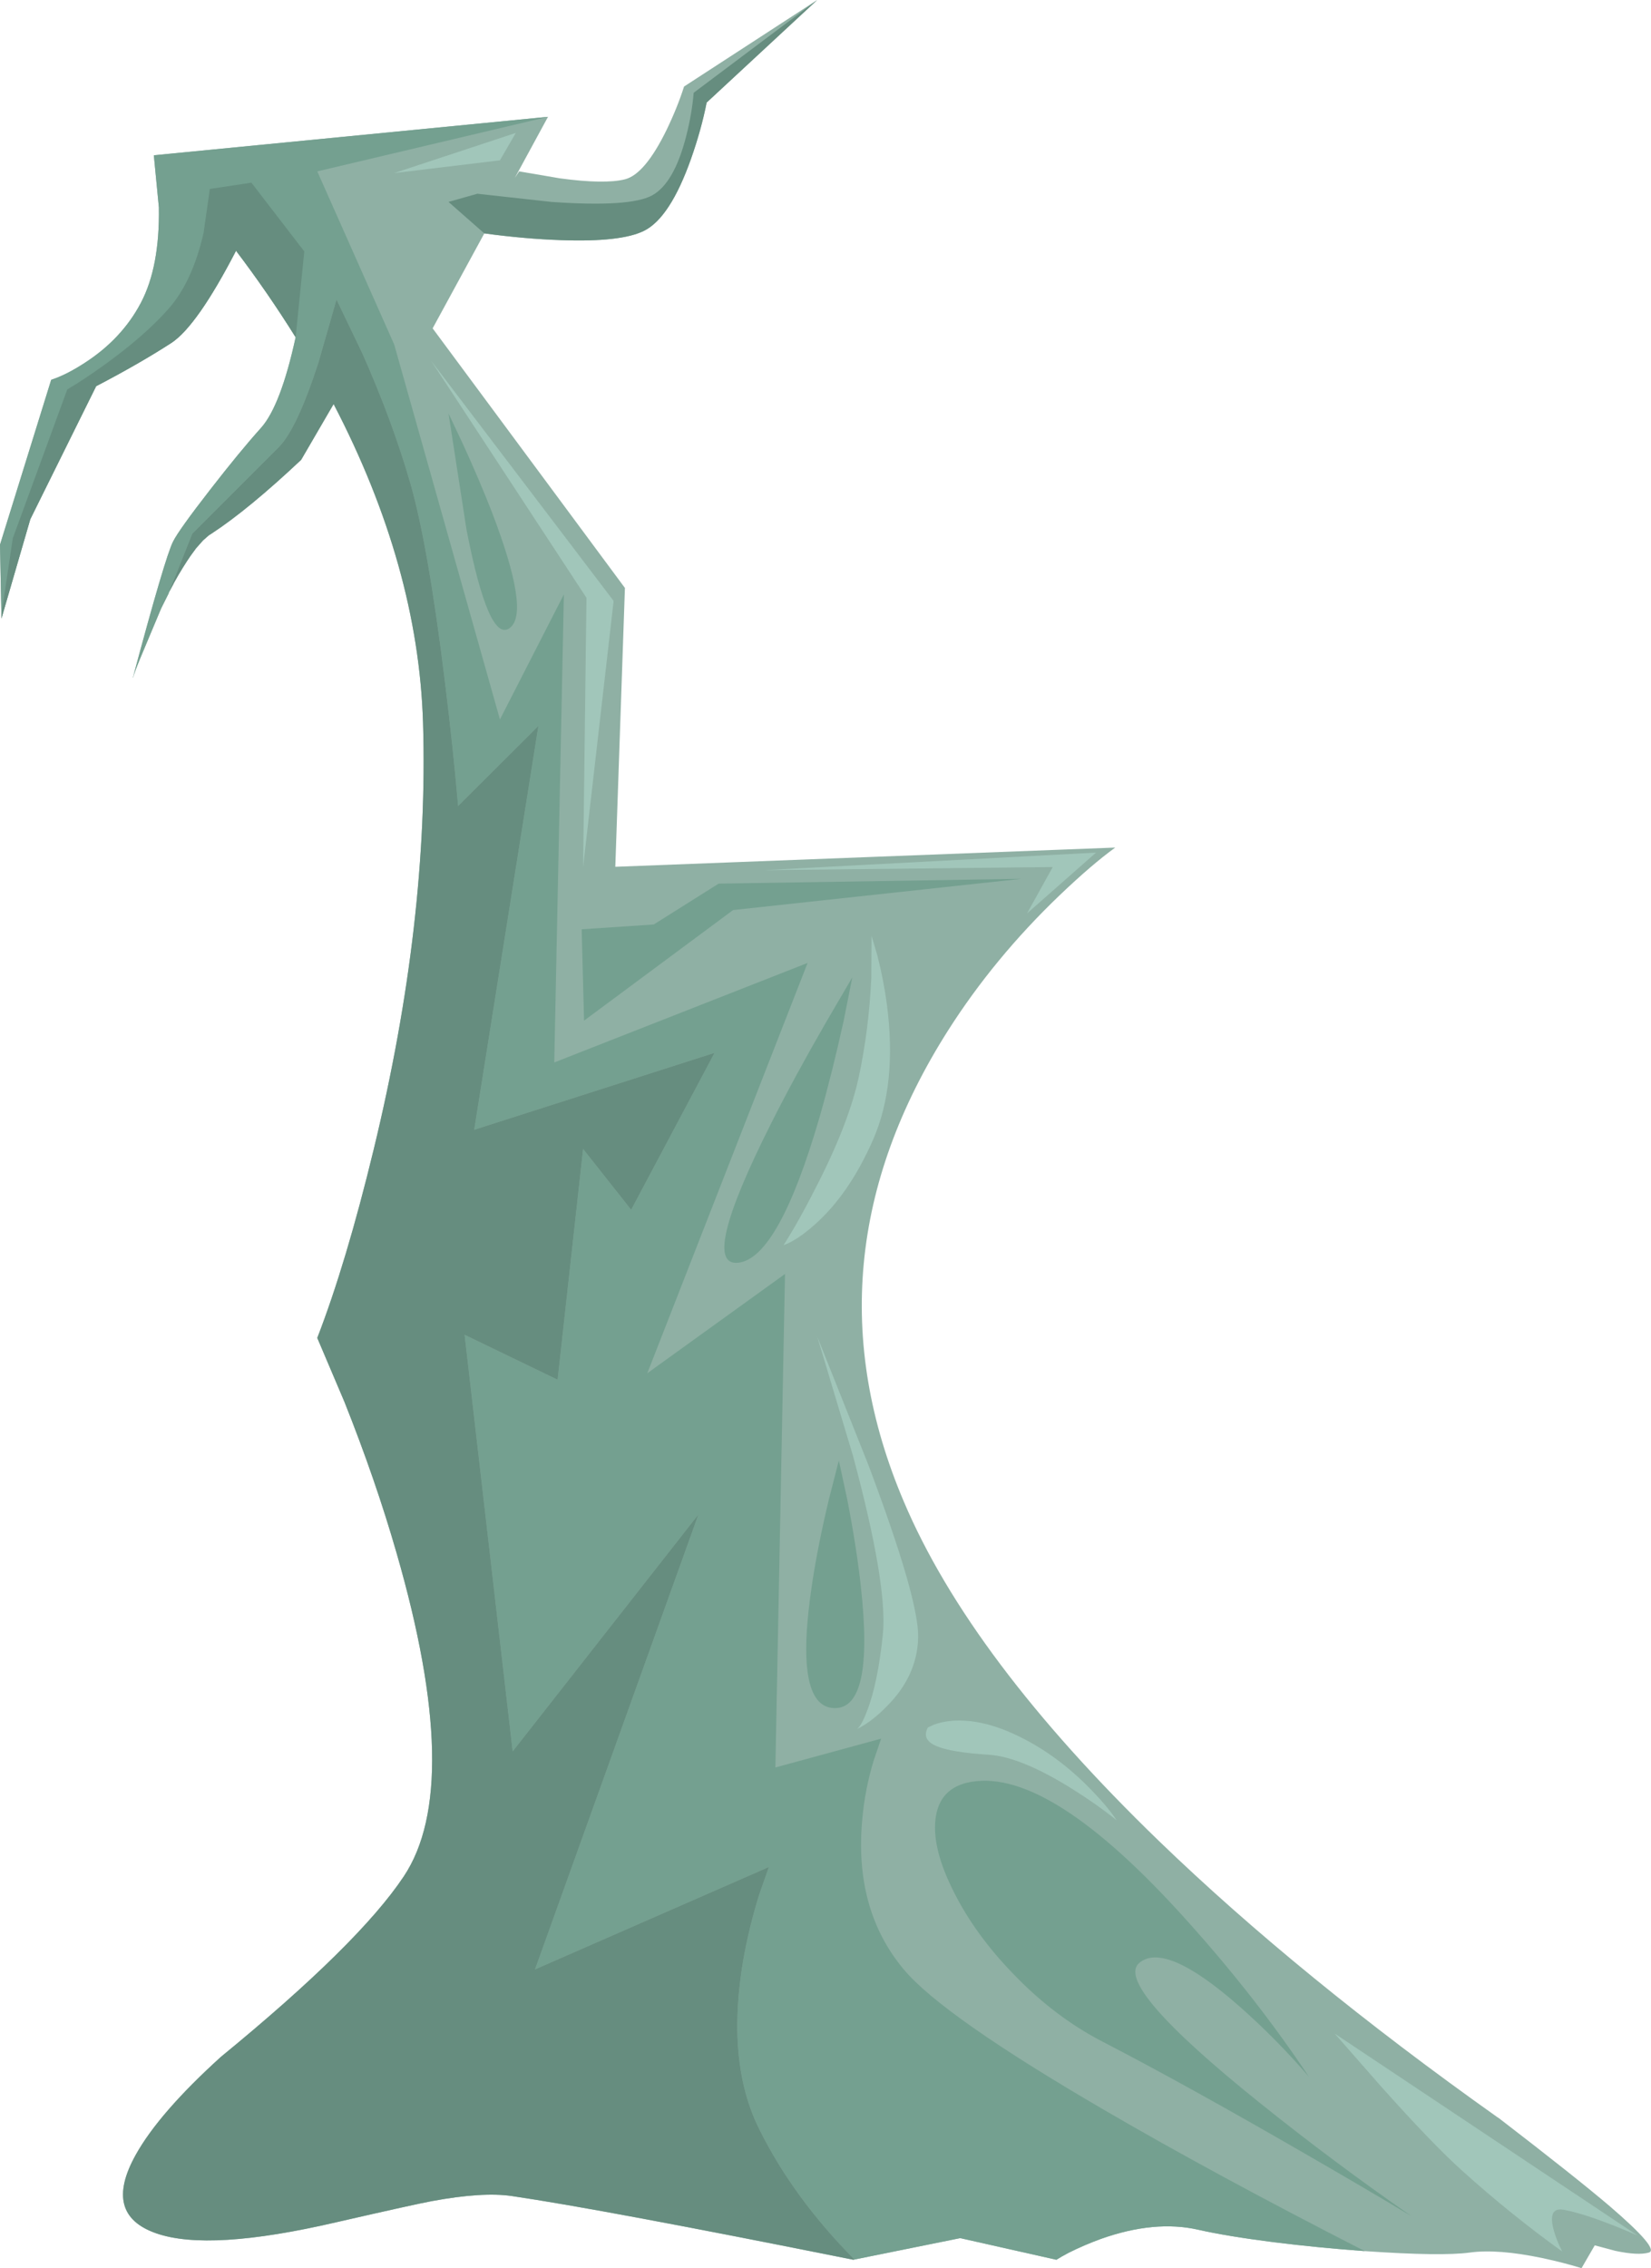<?xml version="1.0" encoding="iso-8859-1"?>
<!-- Generator: Adobe Illustrator 15.1.0, SVG Export Plug-In . SVG Version: 6.00 Build 0)  -->
<!DOCTYPE svg PUBLIC "-//W3C//DTD SVG 1.1//EN" "http://www.w3.org/Graphics/SVG/1.1/DTD/svg11.dtd">
<svg version="1.1" id="mountains" xmlns="http://www.w3.org/2000/svg" xmlns:xlink="http://www.w3.org/1999/xlink" x="0px" y="0px"
	 width="343.45px" height="471.8px" viewBox="0 0 343.45 471.8" style="enable-background:new 0 0 343.45 471.8;"
	 xml:space="preserve">
<g>
	<path style="fill-rule:evenodd;clip-rule:evenodd;fill:#8FB0A4;" d="M220.35,186.3c-9.033,8.667-16.733,18-23.1,28
		c-20.333,32-23.417,64.667-9.25,98c9.2,21.767,26.884,45.3,53.05,70.601c19.533,18.866,43.017,38.033,70.45,57.5l0.25,0.149
		c10.667,8.2,18.35,14.3,23.05,18.3c7.033,6.034,9.767,9.267,8.2,9.7c-1.467,0.434-3.783,0.316-6.95-0.35l-4.3-1.15L329,471.8
		c-2.333-0.733-5.05-1.434-8.15-2.1c-6.199-1.3-11.233-1.684-15.1-1.15c-3.9,0.533-11.184,0.434-21.85-0.3
		c-6.434-0.467-12.733-1.083-18.9-1.85c-6.533-0.834-11.783-1.7-15.75-2.601c-6.033-1.366-12.767-0.733-20.2,1.9
		c-2.3,0.833-4.55,1.8-6.75,2.899c-1.066,0.567-1.916,1.051-2.55,1.45l-20-4.5l-22.25,4.5c-34.833-7-58.5-11.416-71-13.25
		c-4.067-0.6-9.617-0.25-16.65,1.05c-2.2,0.4-8.833,1.867-19.9,4.4c-17.633,4.1-30.117,4.866-37.45,2.3
		c-7.467-2.6-8.883-8.05-4.25-16.35c3.233-5.8,9.133-12.584,17.7-20.351C65.117,412.15,77.8,399.634,84,390.3
		c8.333-12.5,7.833-34.916-1.5-67.25c-2.9-10.1-6.517-20.583-10.85-31.45L66,278.3c4-10.333,7.917-23.416,11.75-39.25
		C85.417,207.383,88.833,177.8,88,150.3c-0.667-21.633-6.867-43.716-18.6-66.25l-6.75,11.6C55.317,102.55,49.1,107.667,44,111
		l-0.55,0.35l-1.2,1.05l-1.55,1.75l-0.05,0.1l-0.3,0.4c-0.867,1.133-1.934,2.767-3.2,4.9l-1.05,1.85v0.05l-1,1.85v0.1l-0.95,1.9
		c-0.5,0.967-0.8,1.6-0.9,1.9l-4.15,9.9c-0.867,2.133-1.333,3.4-1.4,3.8l-0.05,0.05c4.467-16.7,7.25-26.133,8.35-28.3
		c0.8-1.6,3.35-5.167,7.65-10.7C47.783,96.617,51.333,92.3,54.3,89c2.733-3.067,5.133-9.35,7.2-18.85c-3.867-6.2-8-12.2-12.4-18
		c-5.4,10.434-9.883,16.817-13.45,19.15c-4.433,2.9-9.65,5.9-15.65,9L6.3,108l-6,20.65L0,113.3L10.65,79
		c2.067-0.667,4.383-1.833,6.95-3.5c5.167-3.333,9.066-7.5,11.7-12.5s3.883-11.617,3.75-19.85L32,32.3l82-8L107.1,37l0.9-1.35
		l8.5,1.45c6.2,0.833,10.7,0.9,13.5,0.2c2.767-0.7,5.65-4.117,8.65-10.25c1.5-3.1,2.717-6.117,3.65-9.05L170,0l-23,21.3
		c-0.733,3.733-1.817,7.633-3.25,11.7c-2.9,8.2-6.15,13.2-9.75,15c-3.2,1.6-8.967,2.25-17.3,1.95
		c-4.967-0.167-10.284-0.633-15.95-1.4L90,68.3l40,54l-2,58l104-4C228.767,178.633,224.884,181.967,220.35,186.3z"/>
	<g>
		<path style="fill-rule:evenodd;clip-rule:evenodd;fill:#74A090;" d="M32,32.3l82-8L66,35.65l16,36l22,78l13.3-26l-2,97.35
			l52.7-20.7l-33.35,85.351L163.3,265l-2,102.65l22-6l-1.6,4.699c-1.167,3.9-1.934,7.834-2.3,11.801
			c-1.233,12.666,1.633,23.166,8.6,31.5c5.366,6.433,19.3,16.199,41.8,29.3c15.267,8.899,33.3,18.666,54.101,29.3
			c-6.434-0.467-12.733-1.083-18.9-1.85c-6.533-0.834-11.783-1.7-15.75-2.601c-6.033-1.366-12.767-0.733-20.2,1.9
			c-2.3,0.833-4.55,1.8-6.75,2.899c-1.066,0.567-1.916,1.051-2.55,1.45l-20-4.5l-22,4.45c-8.433-8.5-15.017-17.5-19.75-27
			c-4.7-9.366-5.817-21.2-3.35-35.5c0.8-4.467,1.9-8.95,3.3-13.45c1.3-3.666,1.966-5.566,2-5.7L111.3,409.65l34-94.65l-38.65,49.3
			l-10-86.649L116,287l5.3-48l10,12.65L148.65,219l-50,16L112,151l-16.7,16.65c-0.667-7.767-1.583-16.4-2.75-25.9
			c-2.333-19-4.75-32.817-7.25-41.45c-2.5-8.6-5.8-17.517-9.9-26.75L70,62.3l-3.75,13.1c-3,9.233-5.75,15.1-8.25,17.6l-18,18
			l-4.9,12.3v0.1l-0.95,1.9c-0.5,0.967-0.8,1.6-0.9,1.9l-4.15,9.9c-0.867,2.133-1.333,3.4-1.4,3.8l-0.05,0.05
			c4.467-16.7,7.25-26.133,8.35-28.3c0.8-1.6,3.35-5.167,7.65-10.7C47.783,96.617,51.333,92.3,54.3,89
			c2.733-3.067,5.133-9.35,7.2-18.85c-3.867-6.2-8-12.2-12.4-18c-5.4,10.434-9.883,16.817-13.45,19.15c-4.433,2.9-9.65,5.9-15.65,9
			L6.3,108l-6,20.65L0,113.3L10.65,79c2.067-0.667,4.383-1.833,6.95-3.5c5.167-3.333,9.066-7.5,11.7-12.5s3.883-11.617,3.75-19.85
			L32,32.3z"/>
		<path style="fill-rule:evenodd;clip-rule:evenodd;fill:#668D7F;" d="M75.4,73.55c4.1,9.233,7.4,18.15,9.9,26.75
			c2.5,8.633,4.917,22.45,7.25,41.45c1.167,9.5,2.083,18.133,2.75,25.9L112,151l-13.35,84l50-16l-17.35,32.65l-10-12.65l-5.3,48
			l-19.35-9.35l10,86.649L145.3,315l-34,94.65l48.65-21.301c-0.034,0.134-0.7,2.034-2,5.7c-1.4,4.5-2.5,8.983-3.3,13.45
			c-2.467,14.3-1.35,26.134,3.35,35.5c4.733,9.5,11.317,18.5,19.75,27l-0.25,0.05c-34.833-7-58.5-11.416-71-13.25
			c-4.067-0.6-9.617-0.25-16.65,1.05c-2.2,0.4-8.833,1.867-19.9,4.4c-17.633,4.1-30.117,4.866-37.45,2.3
			c-7.467-2.6-8.883-8.05-4.25-16.35c3.233-5.8,9.133-12.584,17.7-20.351C65.117,412.15,77.8,399.634,84,390.3
			c8.333-12.5,7.833-34.916-1.5-67.25c-2.9-10.1-6.517-20.583-10.85-31.45L66,278.3c4-10.333,7.917-23.416,11.75-39.25
			C85.417,207.383,88.833,177.8,88,150.3c-0.667-21.633-6.867-43.716-18.6-66.25l-6.75,11.6C55.317,102.55,49.1,107.667,44,111
			l-0.55,0.35l-1.2,1.05l-1.55,1.75l-0.05,0.1l-0.3,0.4c-0.867,1.133-1.934,2.767-3.2,4.9l-1.05,1.85v0.05l-1,1.85L40,111l18-18
			c2.5-2.5,5.25-8.367,8.25-17.6L70,62.3L75.4,73.55z"/>
	</g>
	<path style="fill-rule:evenodd;clip-rule:evenodd;fill:#74A090;" d="M93.3,86l2.95,6.25c2.333,5.1,4.35,9.833,6.05,14.2
		c5.4,14.066,6.633,22.133,3.7,24.2c-2.9,2.1-5.883-4.717-8.95-20.45L93.3,86z"/>
	<path style="fill-rule:evenodd;clip-rule:evenodd;fill:#74A090;" d="M153.65,262.65c-5.566,0.699-3.3-8.983,6.8-29.05
		c3.167-6.3,6.933-13.233,11.3-20.8l5.55-9.5l-1.8,9.05c-1.6,7.267-3.267,13.933-5,20C164.833,251.85,159.217,261.95,153.65,262.65z
		"/>
	<path style="fill-rule:evenodd;clip-rule:evenodd;fill:#74A090;" d="M198.4,393.5c-3-5.934-4.267-10.95-3.801-15.05
		c0.5-4.434,2.967-7.033,7.4-7.8c10.967-1.934,25.967,7.716,45,28.949c9.533,10.601,17.967,21.4,25.3,32.4
		c-4.434-5.167-9.233-10.033-14.399-14.6C247.566,408.3,240.6,405.267,237,408.3c-3.634,3.066,4.717,12.767,25.05,29.101
		c10.167,8.166,20.7,16.033,31.601,23.6c-6.101-3.667-13.367-7.934-21.801-12.8c-16.833-9.733-31.017-17.584-42.55-23.55
		c-6.633-3.434-12.8-8.117-18.5-14.051C205.5,405.134,201.366,399.434,198.4,393.5z"/>
	<path style="fill-rule:evenodd;clip-rule:evenodd;fill:#74A090;" d="M174.5,303.8l1.75,8.101c1.267,6.5,2.2,12.449,2.8,17.85
		c1.934,17.233,0.084,25.75-5.55,25.55c-5.633-0.2-7.15-8.85-4.55-25.95c0.8-5.3,1.966-11.149,3.5-17.55L174.5,303.8z"/>
	<polygon style="fill-rule:evenodd;clip-rule:evenodd;fill:#74A090;" points="136,192.3 149.5,183.8 212.5,182.8 152.5,189.3 
		121.5,212.3 121,193.3 	"/>
	<polygon style="fill-rule:evenodd;clip-rule:evenodd;fill:#A1C6BA;" points="219,180.35 159,181 228,177.35 213.65,190 	"/>
	<path style="fill-rule:evenodd;clip-rule:evenodd;fill:#A1C6BA;" d="M182.5,198.7c0.866,3.367,1.533,6.783,2,10.25
		c1.434,11.066,0.483,20.417-2.85,28.05c-3.334,7.634-7.434,13.583-12.3,17.85c-2.467,2.167-4.583,3.551-6.35,4.15
		c2.067-3.233,4.25-7.116,6.55-11.65c4.667-9.033,7.7-16.816,9.101-23.35c1.399-6.533,2.267-13.383,2.6-20.55l0.05-8.8L182.5,198.7z
		"/>
	<path style="fill-rule:evenodd;clip-rule:evenodd;fill:#A1C6BA;" d="M193,359.35l1.25-0.6c1.066-0.4,2.283-0.667,3.65-0.8
		c4.333-0.367,9.133,0.767,14.399,3.399c5.3,2.634,10.217,6.301,14.75,11c2.3,2.367,4.05,4.467,5.25,6.301
		c-2.666-2.167-5.783-4.367-9.35-6.601c-7.101-4.434-12.867-6.783-17.3-7.05c-5.301-0.333-8.95-0.95-10.95-1.85
		C192.7,362.283,192.134,361.017,193,359.35z"/>
	<path style="fill-rule:evenodd;clip-rule:evenodd;fill:#A1C6BA;" d="M180.6,304.6c7.067,18.767,10.534,30.784,10.4,36.051
		c-0.134,5.3-2.3,10.05-6.5,14.25c-2.066,2.133-4.134,3.716-6.2,4.75c0.634-0.534,1.316-1.767,2.05-3.7
		c1.5-3.834,2.601-9.15,3.301-15.95c0.699-6.8-1.367-19.184-6.2-37.15L170,278L180.6,304.6z"/>
	<path style="fill-rule:evenodd;clip-rule:evenodd;fill:#A1C6BA;" d="M304.3,451.65c-4.166-3.733-9.85-9.634-17.05-17.7l-9.6-10.95
		l63,42c-6.667-2.9-11.784-4.684-15.351-5.35c-2.2-0.4-2.916,0.933-2.149,4c0.399,1.533,1.017,3.1,1.85,4.699
		C317.866,463.217,310.967,457.65,304.3,451.65z"/>
	<polygon style="fill-rule:evenodd;clip-rule:evenodd;fill:#A1C6BA;" points="127.65,125 121.3,180.35 122,124.35 89.65,75 	"/>
	<polygon style="fill-rule:evenodd;clip-rule:evenodd;fill:#A1C6BA;" points="82,36 107.3,27.65 104,33.35 	"/>
	<g>
		<path style="fill-rule:evenodd;clip-rule:evenodd;fill:#668D7F;" d="M42.35,48.45l1.3-9.15L52.3,38l11,14.3l-1.8,17.85
			c-3.867-6.2-8-12.2-12.4-18c-5.4,10.434-9.883,16.833-13.45,19.2c-4.467,2.867-9.683,5.867-15.65,9L6.3,108l-6,20.65v-0.8
			L2.65,112L14,81c2.167-1.267,4.667-2.917,7.5-4.95c5.667-4.066,10.167-7.983,13.5-11.75C38.333,60.567,40.783,55.283,42.35,48.45z
			"/>
		<path style="fill-rule:evenodd;clip-rule:evenodd;fill:#668D7F;" d="M135.65,40.65c3.033-1.667,5.383-5.717,7.05-12.15
			c0.833-3.233,1.367-6.3,1.6-9.2L170,0l-23,21.35c-0.733,3.733-1.817,7.633-3.25,11.7C140.85,41.217,137.6,46.2,134,48
			c-3.2,1.6-8.967,2.25-17.3,1.95c-4.967-0.167-10.284-0.633-15.95-1.4L93.3,42l6-1.7l15.4,1.7
			C125.6,42.767,132.583,42.317,135.65,40.65z"/>
	</g>
</g>
</svg>
